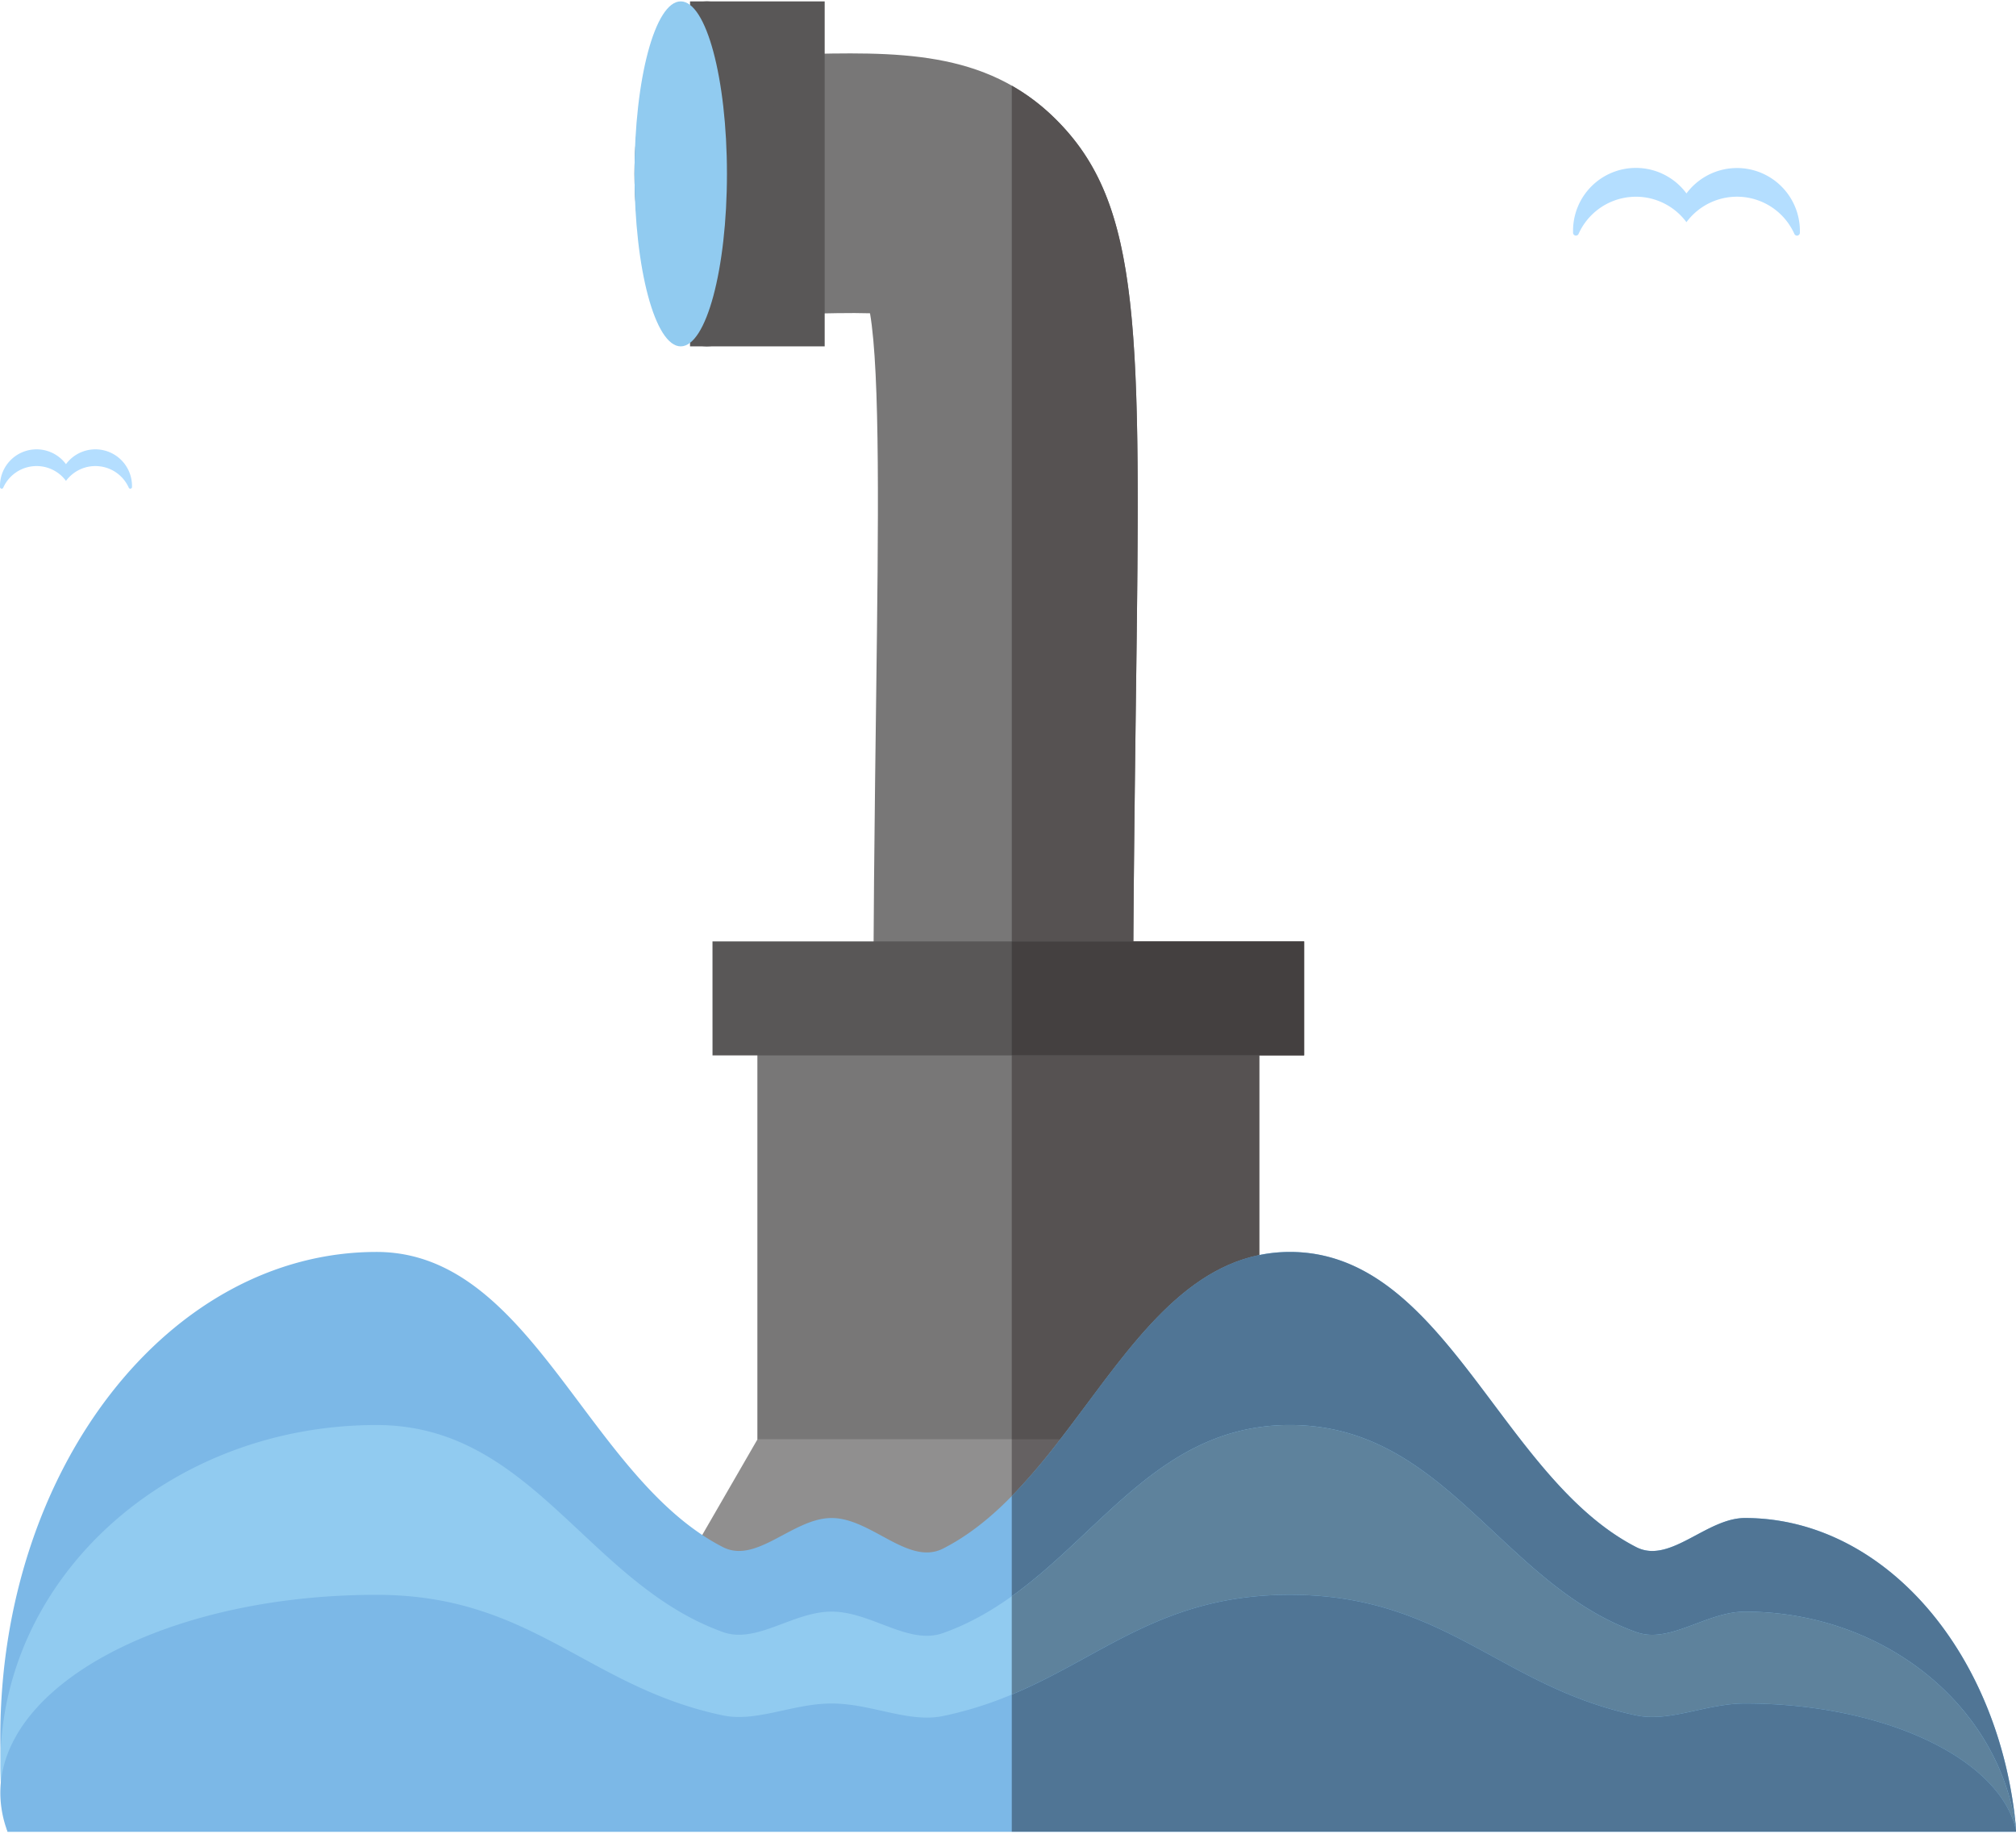 <svg xmlns="http://www.w3.org/2000/svg" xmlns:xlink="http://www.w3.org/1999/xlink" width="246.946" height="224.585" viewBox="0 0 246.946 224.585">
  <defs>
    <clipPath id="clip-path">
      <path id="Path_146" data-name="Path 146" d="M210,158.086h16.853v42.743H210Zm0,0" transform="translate(-210 -158.086)"/>
    </clipPath>
    <clipPath id="clip-path-2">
      <path id="Path_148" data-name="Path 148" d="M195,158.086h18.149v42.743H195Zm0,0" transform="translate(-195 -158.086)"/>
    </clipPath>
    <clipPath id="clip-path-3">
      <path id="Path_150" data-name="Path 150" d="M195,158.086h11.667v42.743H195Zm0,0" transform="translate(-195 -158.086)"/>
    </clipPath>
    <clipPath id="clip-path-4">
      <path id="Path_152" data-name="Path 152" d="M15.16,512H262.106v71.65H15.16Zm0,0" transform="translate(-15.16 -512)"/>
    </clipPath>
    <clipPath id="clip-path-5">
      <path id="Path_154" data-name="Path 154" d="M15.16,561H262.106v50.476H15.16Zm0,0" transform="translate(-15.16 -561)"/>
    </clipPath>
    <clipPath id="clip-path-6">
      <path id="Path_156" data-name="Path 156" d="M15.16,610H262.106v29.3H15.16Zm0,0" transform="translate(-15.16 -610)"/>
    </clipPath>
    <clipPath id="clip-path-7">
      <path id="Path_163" data-name="Path 163" d="M301,512H424.427v71.65H301Zm0,0" transform="translate(-301 -512)"/>
    </clipPath>
    <clipPath id="clip-path-8">
      <path id="Path_165" data-name="Path 165" d="M301,561H424.427v50.476H301Zm0,0" transform="translate(-301 -561)"/>
    </clipPath>
    <clipPath id="clip-path-9">
      <path id="Path_167" data-name="Path 167" d="M301,610H424.427v29.3H301Zm0,0" transform="translate(-301 -610)"/>
    </clipPath>
  </defs>
  <g id="Group_228" data-name="Group 228" transform="translate(-838 -383.415)">
    <g id="Izdelek_brez_naslova" data-name="Izdelek brez naslova" transform="translate(822.84 225.329)">
      <path id="Path_141" data-name="Path 141" d="M273.635,302.046H241.812c0-20.1.218-36.825.392-50.26.268-20.936.5-39.381-.756-46.737-2.331-.074-5.623.008-8.448.079-2.042.052-4.24.106-6.6.138l-.424-31.8c2.225-.032,4.294-.083,6.22-.132,12.532-.314,23.36-.589,31.943,7.888,10.665,10.526,10.469,25.757,9.883,70.975-.174,13.345-.388,29.952-.388,49.85" transform="translate(-119.717 -8.593)" fill="#787777"/>
      <path id="Path_142" data-name="Path 142" d="M283.93,606.855,260.382,566.09H198.9l-23.551,40.765H283.93" transform="translate(-90.969 -231.695)" fill="#908f8f"/>
      <path id="Path_143" data-name="Path 143" d="M229.852,491.017h61.48V433.891h-61.48Zm0,0" transform="translate(-121.918 -156.623)" fill="#787777"/>
      <path id="Path_144" data-name="Path 144" d="M217.133,438.868H289.6V424.91h-72.47Zm0,0" transform="translate(-114.695 -151.523)" fill="#595757"/>
      <g id="Group_218" data-name="Group 218" transform="translate(99.355 158.086)" clip-path="url(#clip-path)">
        <path id="Path_145" data-name="Path 145" d="M227.257,200.729H210.766V158.477h16.492v42.252" transform="translate(-210.435 -158.308)" fill="#595757"/>
      </g>
      <g id="Group_219" data-name="Group 219" transform="translate(92.873 158.086)" clip-path="url(#clip-path-2)">
        <path id="Path_147" data-name="Path 147" d="M212.758,179.6c0,11.669-3.972,21.129-8.87,21.129s-8.872-9.459-8.872-21.129,3.974-21.123,8.872-21.123,8.87,9.458,8.87,21.123" transform="translate(-195.009 -158.308)" fill="#595757"/>
      </g>
      <g id="Group_220" data-name="Group 220" transform="translate(92.873 158.086)" clip-path="url(#clip-path-3)">
        <path id="Path_149" data-name="Path 149" d="M206.342,179.6c0,11.669-2.539,21.129-5.663,21.129s-5.663-9.459-5.663-21.129,2.535-21.123,5.663-21.123,5.663,9.458,5.663,21.123" transform="translate(-195.009 -158.308)" fill="#91cbf0"/>
      </g>
      <g id="Group_221" data-name="Group 221" transform="translate(15.16 311.021)" clip-path="url(#clip-path-4)">
        <path id="Path_151" data-name="Path 151" d="M228.957,545.512c-4.736,0-9.186,5.685-13.323,3.56-16.647-8.543-23.367-36.147-42.421-36.147-19.106,0-25.754,27.835-42.482,36.329-4.249,2.157-8.788-3.742-13.651-3.742-4.735,0-9.186,5.685-13.322,3.56-16.649-8.543-23.368-36.147-42.421-36.147-25.453,0-46.084,26.584-46.084,59.377a76.818,76.818,0,0,0,.886,11.625H262.2c-1.81-21.6-16-38.415-33.242-38.415" transform="translate(-15.213 -512.526)" fill="#7cb8e7"/>
      </g>
      <g id="Group_222" data-name="Group 222" transform="translate(15.16 332.195)" clip-path="url(#clip-path-5)">
        <path id="Path_153" data-name="Path 153" d="M228.957,584.836c-4.736,0-9.186,3.99-13.323,2.5-16.647-5.994-23.367-25.359-42.421-25.359-19.106,0-25.754,19.525-42.482,25.484-4.249,1.512-8.788-2.628-13.651-2.628-4.735,0-9.186,3.99-13.322,2.5C87.11,581.345,80.39,561.98,61.338,561.98c-25.453,0-46.084,18.649-46.084,41.651a38.18,38.18,0,0,0,.886,8.153H262.2c-1.81-15.151-16-26.949-33.242-26.949" transform="translate(-15.213 -561.557)" fill="#91cbf0"/>
      </g>
      <g id="Group_223" data-name="Group 223" transform="translate(15.16 353.369)" clip-path="url(#clip-path-6)">
        <path id="Path_155" data-name="Path 155" d="M228.957,623.411c-4.736,0-9.186,2.323-13.323,1.457-16.647-3.492-23.367-14.77-42.421-14.77-19.106,0-25.754,11.374-42.482,14.846-4.249.879-8.788-1.533-13.651-1.533-4.735,0-9.186,2.323-13.322,1.457C87.11,621.375,80.39,610.1,61.338,610.1c-25.453,0-46.084,10.862-46.084,24.263a13.467,13.467,0,0,0,.886,4.748H262.2c-1.81-8.825-16-15.7-33.242-15.7" transform="translate(-15.213 -610.055)" fill="#7cb8e7"/>
      </g>
      <path id="Path_157" data-name="Path 157" d="M336.445,404.585q.053-7.274.128-13.793-.073,6.517-.128,13.793" transform="translate(-182.45 -132.149)" fill="#a6a5a6"/>
      <path id="Path_158" data-name="Path 158" d="M316.858,287.174H301.965V182.363a25.288,25.288,0,0,1,5.327,4.051c8.506,8.4,10.1,19.793,10.1,47.019,0,6.9-.1,14.814-.221,23.956q-.086,6.93-.182,15.042-.073,6.517-.128,13.793c0,.317,0,.635-.007.95" transform="translate(-162.869 -13.786)" fill="#565252"/>
      <path id="Path_159" data-name="Path 159" d="M301.965,573.017V566.09h5.91a78.334,78.334,0,0,1-5.91,6.927" transform="translate(-162.869 -231.695)" fill="#656162"/>
      <path id="Path_160" data-name="Path 160" d="M307.874,504.26h-5.91V457.211h30.318v24.45c-10.42,2.132-16.974,12.979-24.408,22.6" transform="translate(-162.869 -169.866)" fill="#565252"/>
      <path id="Path_161" data-name="Path 161" d="M337.777,438.868H301.965V424.91h35.812v13.958" transform="translate(-162.869 -151.523)" fill="#444040"/>
      <g id="Group_224" data-name="Group 224" transform="translate(138.679 311.021)" clip-path="url(#clip-path-7)">
        <path id="Path_162" data-name="Path 162" d="M425.014,583.928c-1.81-15.151-16-26.949-33.242-26.949-3.99,0-7.78,2.836-11.347,2.836a5.8,5.8,0,0,1-1.977-.333c-16.647-5.994-23.367-25.359-42.421-25.359-15.56,0-22.855,12.95-34.064,20.975V542.827a78.334,78.334,0,0,0,5.91-6.927c7.434-9.62,13.988-20.467,24.408-22.6v.01a18.744,18.744,0,0,1,3.746-.385c19.054,0,25.774,27.6,42.421,36.147a4.241,4.241,0,0,0,1.977.478c3.568,0,7.356-4.038,11.347-4.038,17.243,0,31.432,16.814,33.242,38.415" transform="translate(-301.548 -512.526)" fill="#507595"/>
      </g>
      <g id="Group_225" data-name="Group 225" transform="translate(138.679 332.195)" clip-path="url(#clip-path-8)">
        <path id="Path_164" data-name="Path 164" d="M425.014,611.784c-1.81-8.825-16-15.7-33.242-15.7-3.99,0-7.778,1.651-11.347,1.651a9.593,9.593,0,0,1-1.977-.194c-16.647-3.492-23.367-14.77-42.421-14.77-15.56,0-22.855,7.544-34.064,12.219V582.955c11.208-8.025,18.5-20.975,34.064-20.975,19.054,0,25.774,19.365,42.421,25.359a5.8,5.8,0,0,0,1.977.333c3.567,0,7.356-2.836,11.347-2.836,17.243,0,31.432,11.8,33.242,26.949" transform="translate(-301.548 -561.557)" fill="#5e829c"/>
      </g>
      <g id="Group_226" data-name="Group 226" transform="translate(138.679 353.369)" clip-path="url(#clip-path-9)">
        <path id="Path_166" data-name="Path 166" d="M425.014,639.109H301.965V622.317c11.208-4.676,18.5-12.219,34.064-12.219,19.054,0,25.774,11.277,42.421,14.77a9.593,9.593,0,0,0,1.977.194c3.568,0,7.356-1.651,11.347-1.651,17.243,0,31.432,6.874,33.242,15.7" transform="translate(-301.548 -610.055)" fill="#507595"/>
      </g>
    </g>
    <g id="XMLID_54_" transform="translate(1220 831.106)">
      <path id="XMLID_57_" d="M185.1,20.155a.35.35,0,0,0,.39-.2,7.7,7.7,0,0,1,13.214-1.434,7.7,7.7,0,0,1,13.219,1.436.355.355,0,0,0,.678-.133c0-.077,0-.155,0-.232A7.707,7.707,0,0,0,198.707,15a7.7,7.7,0,0,0-13.894,4.593c0,.077,0,.154,0,.23A.354.354,0,0,0,185.1,20.155Z" transform="translate(-374.126 -439)" fill="#b4deff"/>
    </g>
    <g id="XMLID_54_2" data-name="XMLID_54_" transform="translate(1027.313 865.571)">
      <path id="XMLID_57_2" data-name="XMLID_57_" d="M184.982,16.693a.2.2,0,0,0,.227-.118,4.478,4.478,0,0,1,7.688-.834,4.48,4.48,0,0,1,7.691.836.206.206,0,0,0,.394-.078c0-.045,0-.09,0-.135a4.484,4.484,0,0,0-8.087-2.672,4.482,4.482,0,0,0-8.084,2.672c0,.045,0,.09,0,.134A.206.206,0,0,0,184.982,16.693Z" transform="translate(-374.126 -439)" fill="#b4deff"/>
    </g>
  </g>
</svg>
